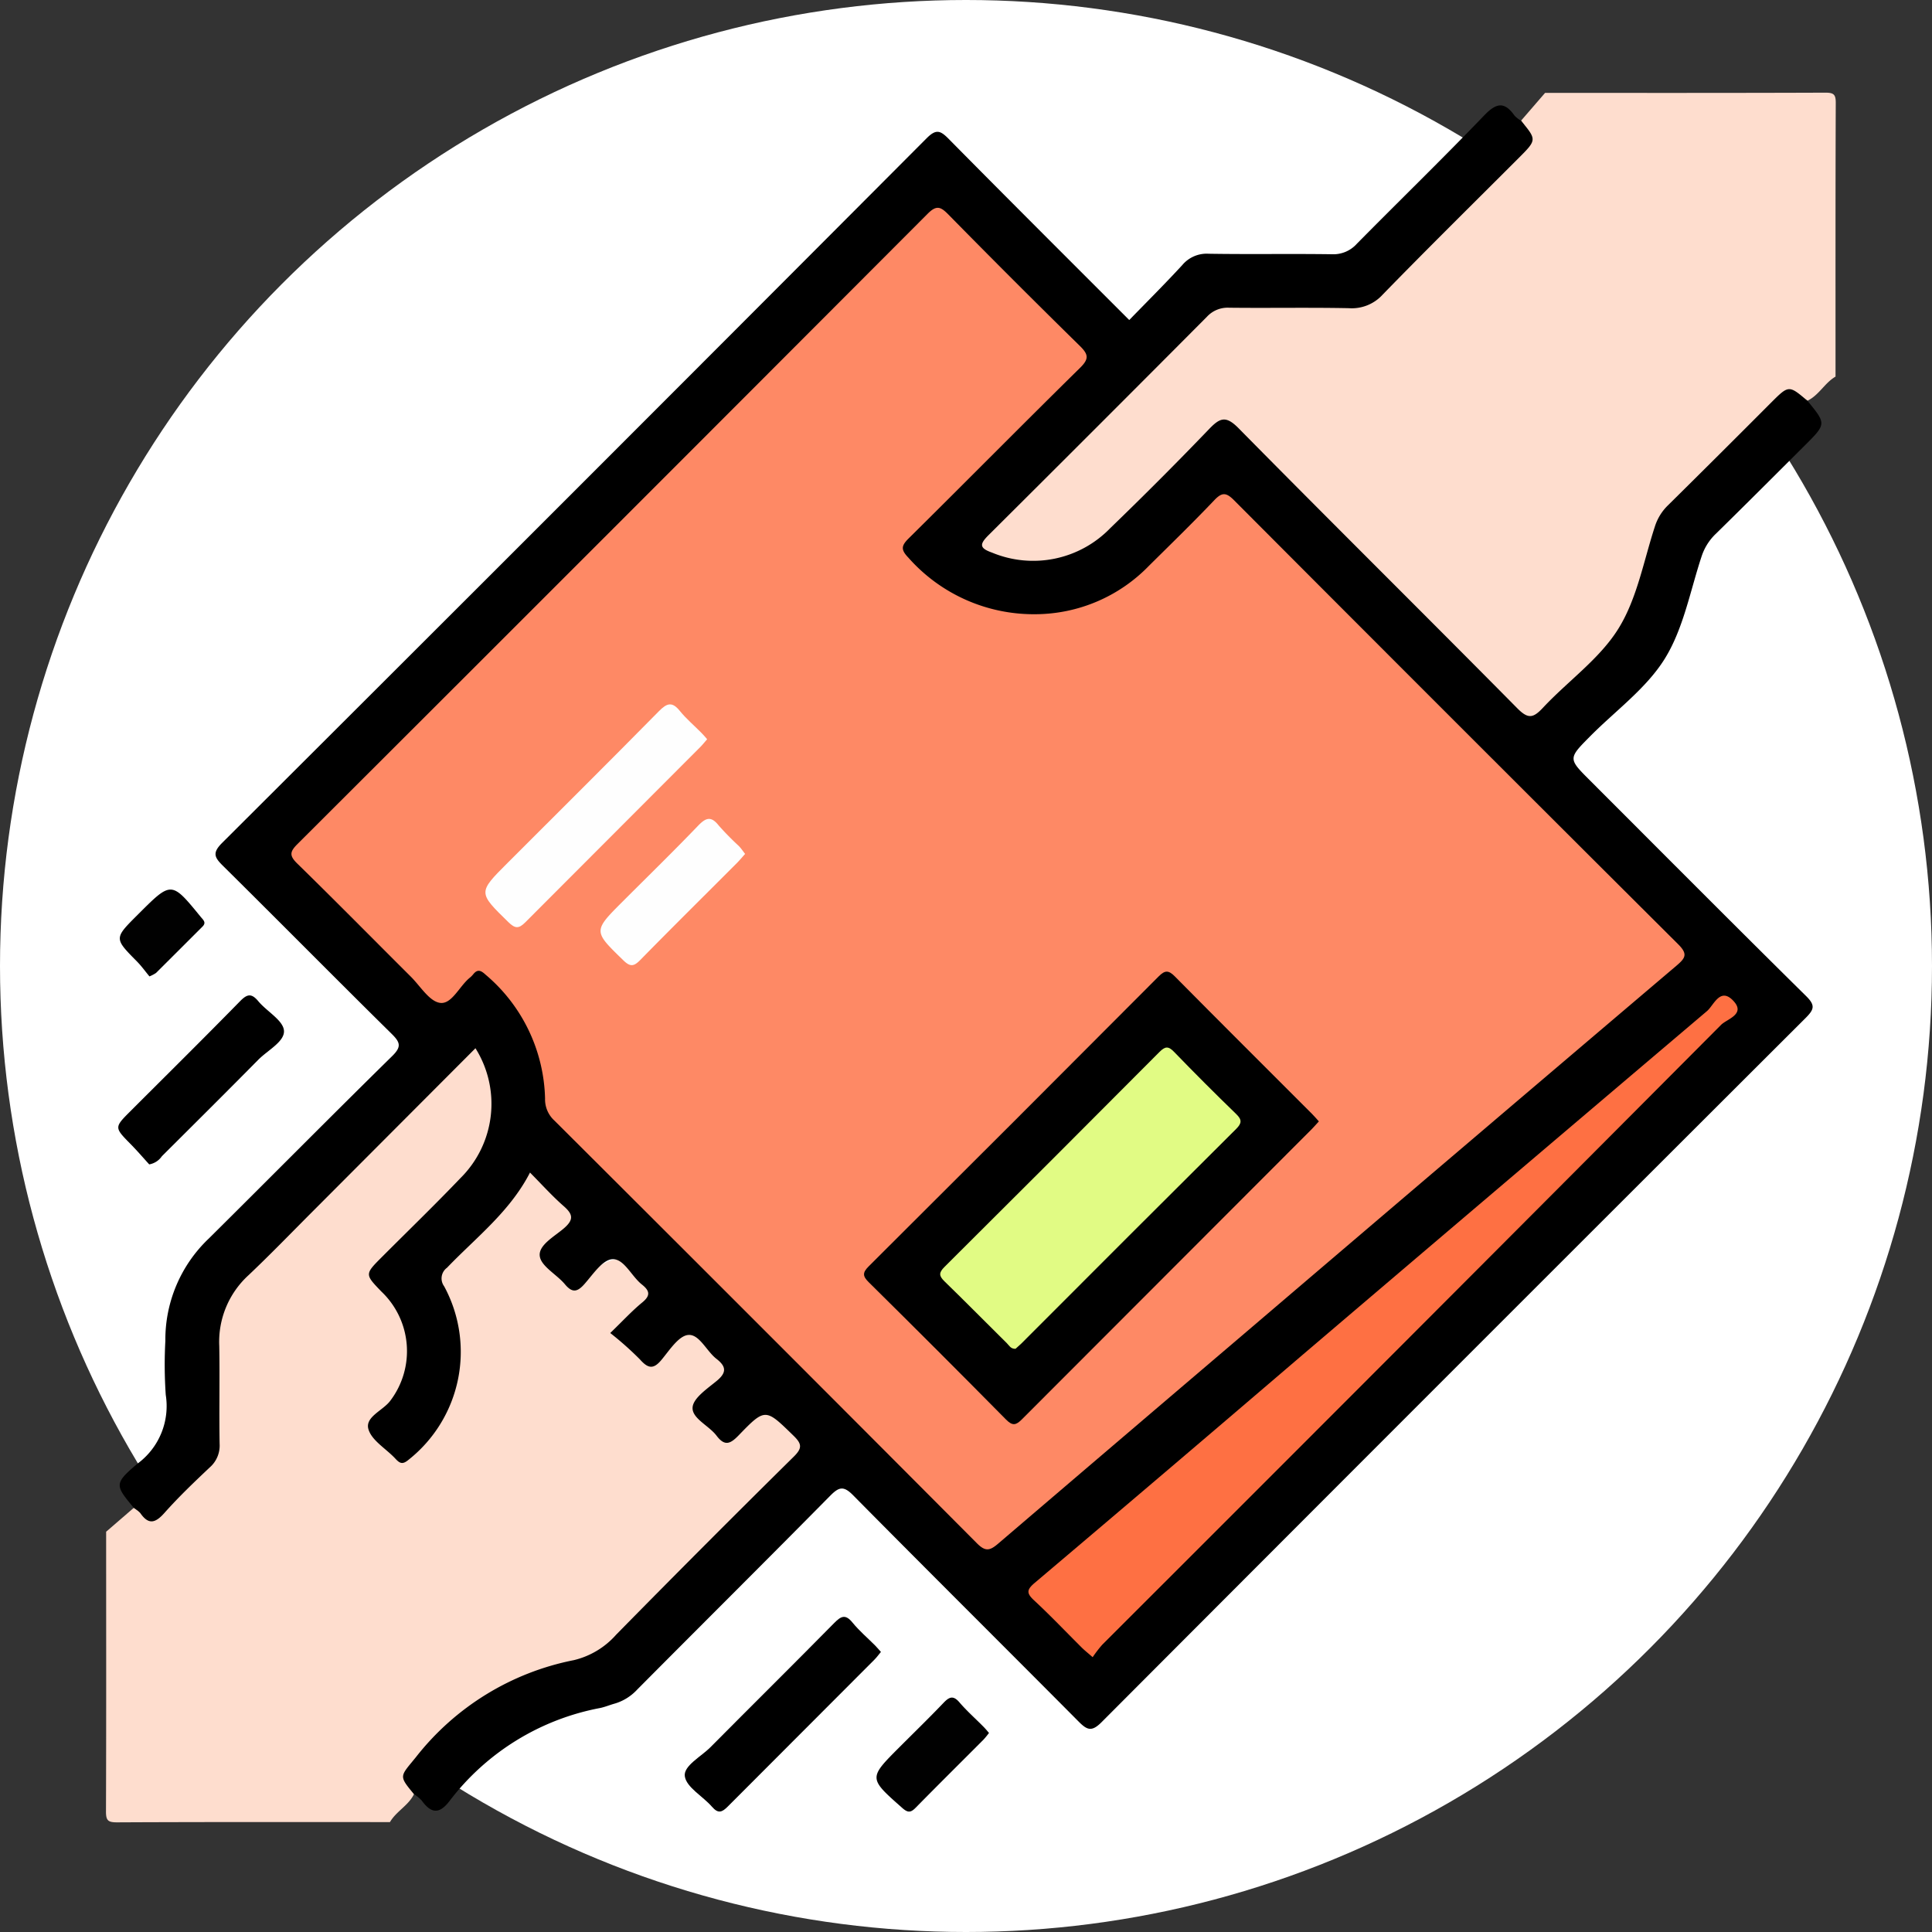 <svg xmlns="http://www.w3.org/2000/svg" width="146" height="146" viewBox="0 0 146 146">
  <rect x="0" y="0" width="146" height="146" fill="#333333" stroke="none"/>
  <g id="Grupo_75205" data-name="Grupo 75205" transform="translate(-470.243 -11226)">
    <circle id="Elipse_4608" data-name="Elipse 4608" cx="73" cy="73" r="73" transform="translate(470.243 11226)" fill="#fff"/>
    <g id="Grupo_74967" data-name="Grupo 74967" transform="translate(-1318.677 10193.065)">
      <path id="Trazado_145499" data-name="Trazado 145499" d="M1796.941,1359.429l2.1-1.814c1.334,1.092,2.021.03,3-.725a7.916,7.916,0,0,0,3.308-7.948,32.534,32.534,0,0,1-.035-4.589,5.328,5.328,0,0,1,1.618-3.9q8.385-8.4,16.786-16.782c1.161-1.158,1.677-1.027,2.18.541a8.49,8.49,0,0,1-2.214,9.034c-1.862,1.927-3.787,3.793-5.676,5.693-1.056,1.062-1.051,1.083-.048,2.135a6.444,6.444,0,0,1,.039,9.366c-.354.375-1.069.732-.672,1.346a4.572,4.572,0,0,0,2.012,1.882c.35.143.619-.215.852-.456,3.213-3.322,4.214-7.446,2.283-11.715-.665-1.47-.625-1.6.483-2.789,1.822-1.953,4.005-3.577,5.394-5.928.33-.559.806-.58,1.281-.154.823.74,1.6,1.528,2.348,2.342a.982.982,0,0,1-.027,1.476c-.17.19-.364.361-.521.56-.41.515-1.3.848-1.127,1.579.21.877,1.091,1.368,1.753,1.957a.607.607,0,0,0,.82-.044c.136-.1.255-.225.381-.339,2.06-1.878,2.951-1.742,4.564.66a.935.935,0,0,1-.035,1.268c-.3.359-.641.681-.969,1.014-1.131,1.147-1.132,1.146.021,2.305,1.319,1.327,1.319,1.327,2.658,0,1.445-1.431,1.517-1.432,2.935-.025,1.778,1.765,1.778,1.765.006,3.585-.955.982-.956,1.054.012,2.046.267.274.544.539.816.808a.815.815,0,0,0,1.323-.026c.177-.184.362-.359.544-.539,1.555-1.538,1.627-1.539,3.137-.037.241.24.487.476.719.725.9.967.918,1.276-.033,2.233q-6.929,6.968-13.889,13.9a4.249,4.249,0,0,1-1.73,1.036c-2.142.7-4.272,1.444-6.422,2.123a5.484,5.484,0,0,0-2.351,1.459c-1.213,1.253-2.406,2.534-3.712,3.685-.974.859-1.472,1.679-.641,2.872-.418.87-1.345,1.3-1.823,2.123-6.872,0-13.743-.014-20.614.02-.708,0-.85-.144-.846-.849C1796.954,1373.511,1796.941,1366.47,1796.941,1359.429Z" transform="translate(0 -210.743)" fill="#feddce"/>
      <path id="Trazado_145500" data-name="Trazado 145500" d="M2096.5,1042.055l1.816-2.1c7.062,0,14.123.01,21.185-.017.638,0,.785.144.782.782-.027,6.892-.017,13.783-.017,20.675-.821.477-1.252,1.407-2.125,1.824-1.2-.825-1.992-.285-2.88.65-2.312,2.435-4.714,4.786-7.113,7.136a5.243,5.243,0,0,0-1.516,2.6c-.1.413-.268.815-.334,1.229-.843,5.305-4.514,8.685-8.182,12.072a1.232,1.232,0,0,1-1.907-.005c-.308-.293-.61-.592-.91-.893q-10.012-10.011-20.024-20.022c-1.2-1.2-1.21-1.2-2.408-.008q-3.432,3.422-6.856,6.853a8.846,8.846,0,0,1-9.037,2.337c-1.651-.431-1.8-1.052-.621-2.237q7.968-8,15.953-15.976a3.1,3.1,0,0,1,2.377-.989c2.891.032,5.783-.021,8.673.029a3.145,3.145,0,0,0,2.472-1.039q4.922-5,9.92-9.922C2096.636,1044.153,2097.605,1043.394,2096.5,1042.055Z" transform="translate(-192.636)" fill="#feddce"/>
      <path id="Trazado_145501" data-name="Trazado 145501" d="M1906.92,1044.838c1.2,1.447,1.2,1.447-.194,2.842-3.426,3.427-6.878,6.828-10.257,10.3a3.147,3.147,0,0,1-2.561,1.027c-3.016-.06-6.035,0-9.053-.035a2.128,2.128,0,0,0-1.672.687q-8.229,8.271-16.5,16.5c-.695.689-.687.982.258,1.317a8.1,8.1,0,0,0,8.94-1.846q3.807-3.674,7.474-7.492c.837-.875,1.283-1.012,2.232-.05,6.983,7.083,14.056,14.076,21.049,21.149.82.829,1.2.761,1.943-.033,1.885-2.018,4.278-3.688,5.7-5.975s1.909-5.129,2.766-7.742a3.836,3.836,0,0,1,.99-1.59q3.9-3.854,7.771-7.738c1.352-1.349,1.352-1.349,2.76-.155,1.434,1.747,1.436,1.748-.216,3.394-2.229,2.221-4.451,4.449-6.7,6.653a4.12,4.12,0,0,0-1.073,1.688c-.867,2.612-1.371,5.46-2.782,7.743-1.394,2.255-3.72,3.932-5.636,5.864-1.681,1.695-1.681,1.695-.034,3.341,5.441,5.442,10.867,10.9,16.345,16.307.71.7.6,1.008-.034,1.646q-26.636,26.581-53.212,53.223c-.76.762-1.106.584-1.75-.064-5.661-5.7-11.368-11.362-17.017-17.078-.723-.732-1.069-.649-1.742.033-4.838,4.9-9.726,9.756-14.581,14.643a3.77,3.77,0,0,1-1.694,1.059c-.367.1-.723.252-1.094.332a18.658,18.658,0,0,0-11.392,7.025c-.783,1.034-1.405.94-2.105-.03a2.958,2.958,0,0,0-.583-.48c-1.183-1.42-1.057-1.317.129-2.778a20.1,20.1,0,0,1,11.947-7.35,6.174,6.174,0,0,0,3.2-1.924q6.661-6.78,13.425-13.457c.642-.635.618-.958-.012-1.572-2.129-2.076-2.133-2.13-4.16-.031-.643.665-1.058.822-1.667.019-.579-.764-1.86-1.3-1.81-2.127.043-.711,1.11-1.422,1.824-2.012.771-.637.718-1.094-.026-1.671s-1.29-1.872-2.124-1.8c-.717.06-1.407,1.135-2,1.853-.616.752-1.02.708-1.648,0a24.287,24.287,0,0,0-2.248-2c.944-.911,1.638-1.668,2.423-2.313.652-.535.545-.895-.038-1.358-.789-.628-1.345-1.958-2.23-1.908-.741.042-1.467,1.161-2.109,1.884-.547.616-.923.667-1.472.01-.624-.747-1.8-1.353-1.9-2.129-.108-.833,1.117-1.483,1.838-2.109.771-.67.646-1.075-.042-1.677-.86-.753-1.628-1.612-2.534-2.525-1.525,2.965-4.086,4.911-6.271,7.191a1,1,0,0,0-.219,1.4,10.4,10.4,0,0,1-2.68,13.107c-.466.394-.671.281-1.008-.083-.693-.748-1.784-1.36-2.033-2.224-.269-.937,1.105-1.4,1.661-2.158a6.206,6.206,0,0,0-.677-8.238c-1.265-1.311-1.265-1.311.045-2.623,1.983-1.986,4-3.937,5.94-5.967a7.9,7.9,0,0,0,1.12-9.8q-6.191,6.206-12.351,12.381c-1.592,1.595-3.159,3.218-4.795,4.767a6.817,6.817,0,0,0-2.215,5.35c.045,2.466-.017,4.933.027,7.4a2.187,2.187,0,0,1-.746,1.779c-1.174,1.109-2.348,2.228-3.419,3.434-.687.774-1.2.927-1.828.018a2.2,2.2,0,0,0-.485-.389c-1.424-1.714-1.523-1.831.279-3.353a5.4,5.4,0,0,0,2.129-5.192,33.132,33.132,0,0,1-.03-4.08,10.533,10.533,0,0,1,3.295-7.747c4.621-4.583,9.2-9.211,13.841-13.771.715-.7.625-1.033-.027-1.677-4.27-4.212-8.485-8.479-12.75-12.7-.646-.639-.834-.976-.065-1.743q26.658-26.582,53.235-53.244c.722-.725,1.043-.582,1.67.052,4.482,4.54,9,9.041,13.641,13.684,1.361-1.4,2.716-2.75,4.009-4.155a2.408,2.408,0,0,1,1.987-.854c3.1.051,6.21-.007,9.315.038a2.381,2.381,0,0,0,1.891-.794c3.2-3.241,6.464-6.411,9.617-9.692.913-.949,1.525-1.084,2.3.014A2.225,2.225,0,0,0,1906.92,1044.838Z" transform="translate(-3.06 -2.783)"/>
      <path id="Trazado_145502" data-name="Trazado 145502" d="M1983.137,1493.859c-.176.211-.322.417-.5.593q-5.534,5.541-11.066,11.084c-.444.447-.731.565-1.2.025-.69-.8-1.938-1.465-2.055-2.311-.109-.781,1.229-1.476,1.942-2.194,3.108-3.135,6.25-6.236,9.347-9.381.521-.529.85-.69,1.383-.036.507.622,1.128,1.15,1.7,1.723C1982.835,1493.51,1982.969,1493.672,1983.137,1493.859Z" transform="translate(-127.646 -336.089)"/>
      <path id="Trazado_145503" data-name="Trazado 145503" d="M2033.6,1517.785a6.387,6.387,0,0,1-.409.5c-1.707,1.714-3.427,3.416-5.123,5.142-.367.374-.585.415-1.017.032-2.557-2.261-2.57-2.246-.206-4.61,1.11-1.111,2.237-2.206,3.321-3.341.432-.452.735-.578,1.2-.034.55.643,1.191,1.209,1.788,1.813C2033.307,1517.437,2033.44,1517.6,2033.6,1517.785Z" transform="translate(-169.942 -353.893)" fill="#010101"/>
      <path id="Trazado_145504" data-name="Trazado 145504" d="M1802.939,1319.985c-.414-.455-.883-1-1.388-1.516-1.259-1.279-1.266-1.272-.012-2.525,2.759-2.758,5.534-5.5,8.262-8.287.546-.558.87-.617,1.384,0,.647.775,1.88,1.442,1.937,2.223.06.825-1.233,1.48-1.943,2.2-2.413,2.444-4.85,4.864-7.283,7.288A1.455,1.455,0,0,1,1802.939,1319.985Z" transform="translate(-2.743 -199.058)"/>
      <path id="Trazado_145505" data-name="Trazado 145505" d="M1803.291,1282.448c-.3-.356-.593-.774-.95-1.134-1.724-1.744-1.73-1.739.051-3.515l.09-.09c2.473-2.468,2.471-2.466,4.683.241.193.236.444.424.133.735q-1.751,1.751-3.507,3.5A2.669,2.669,0,0,1,1803.291,1282.448Z" transform="translate(-3.077 -175.727)" fill="#010101"/>
      <path id="Trazado_145506" data-name="Trazado 145506" d="M1908.08,1104.753a12.005,12.005,0,0,0,8.565-3.648c1.662-1.646,3.34-3.277,4.952-4.971.578-.607.894-.59,1.483,0q16.752,16.808,33.564,33.555c.746.742.562,1.042-.118,1.619q-16.431,13.953-32.827,27.947-9.224,7.858-18.435,15.731c-.645.554-.976.611-1.616-.032q-15.933-16-31.928-31.942a2.169,2.169,0,0,1-.7-1.658,12.639,12.639,0,0,0-4.5-9.366c-.345-.32-.607-.432-.931-.022a1.805,1.805,0,0,1-.271.269c-.776.639-1.351,2-2.221,1.89-.811-.1-1.5-1.262-2.218-1.979-2.862-2.852-5.7-5.731-8.587-8.553-.6-.589-.569-.886.009-1.463q23.84-23.793,47.629-47.637c.669-.671.981-.543,1.57.056q4.917,5.006,9.925,9.921c.669.655.715.987.016,1.674-4.337,4.263-8.608,8.593-12.932,12.868-.575.569-.62.86-.027,1.474A12.638,12.638,0,0,0,1908.08,1104.753Z" transform="translate(-40.91 -25.402)" fill="#fe8965"/>
      <path id="Trazado_145507" data-name="Trazado 145507" d="M2074.921,1357.285c-.376-.328-.6-.505-.808-.708-1.206-1.2-2.377-2.434-3.623-3.59-.592-.549-.549-.809.063-1.327q10.122-8.565,20.193-17.189,15.285-13.022,30.6-26.011c.505-.427.978-1.8,1.948-.82,1.041,1.051-.436,1.411-.884,1.861q-23.346,23.453-46.761,46.838A9.218,9.218,0,0,0,2074.921,1357.285Z" transform="translate(-203.429 -199.118)" fill="#fe7043"/>
      <path id="Trazado_145508" data-name="Trazado 145508" d="M2055.767,1311.5c-.194.212-.358.4-.537.584q-10.952,10.961-21.9,21.928c-.448.45-.71.517-1.2.023q-5.152-5.217-10.369-10.371c-.463-.458-.506-.72-.016-1.207q10.98-10.933,21.914-21.912c.47-.472.744-.486,1.219-.006,3.438,3.475,6.9,6.922,10.359,10.381C2055.418,1311.1,2055.579,1311.292,2055.767,1311.5Z" transform="translate(-167.181 -193.822)"/>
      <path id="Trazado_145509" data-name="Trazado 145509" d="M1926.071,1223.688c-.187.214-.338.409-.512.583q-6.614,6.619-13.221,13.245c-.52.525-.791.478-1.3-.016-2.28-2.232-2.3-2.215-.034-4.479,3.811-3.811,7.636-7.608,11.418-11.447.607-.615,1-.751,1.584-.025.478.591,1.069,1.089,1.606,1.633C1925.765,1223.33,1925.9,1223.493,1926.071,1223.688Z" transform="translate(-83.712 -134.891)" fill="#fefefe"/>
      <path id="Trazado_145510" data-name="Trazado 145510" d="M1954.309,1257.6c-.234.259-.421.487-.627.694-2.429,2.434-4.875,4.852-7.283,7.307-.481.49-.751.568-1.294.038-2.276-2.216-2.3-2.194-.021-4.471,1.891-1.891,3.807-3.759,5.659-5.688.593-.618.987-.768,1.571-.028a21.376,21.376,0,0,0,1.515,1.544C1954,1257.169,1954.136,1257.378,1954.309,1257.6Z" transform="translate(-109.081 -160.134)" fill="#fefefe"/>
      <path id="Trazado_145511" data-name="Trazado 145511" d="M2049.631,1345.41c-.368.014-.484-.254-.654-.421-1.573-1.555-3.124-3.132-4.71-4.672-.433-.42-.441-.662,0-1.1q8.145-8.1,16.242-16.24c.43-.432.676-.452,1.109,0q2.306,2.384,4.69,4.693c.44.427.43.69,0,1.12q-8.138,8.1-16.249,16.233C2049.912,1345.162,2049.753,1345.3,2049.631,1345.41Z" transform="translate(-183.968 -210.547)" fill="#e1fb84"/>
    </g>
  </g>
</svg>
